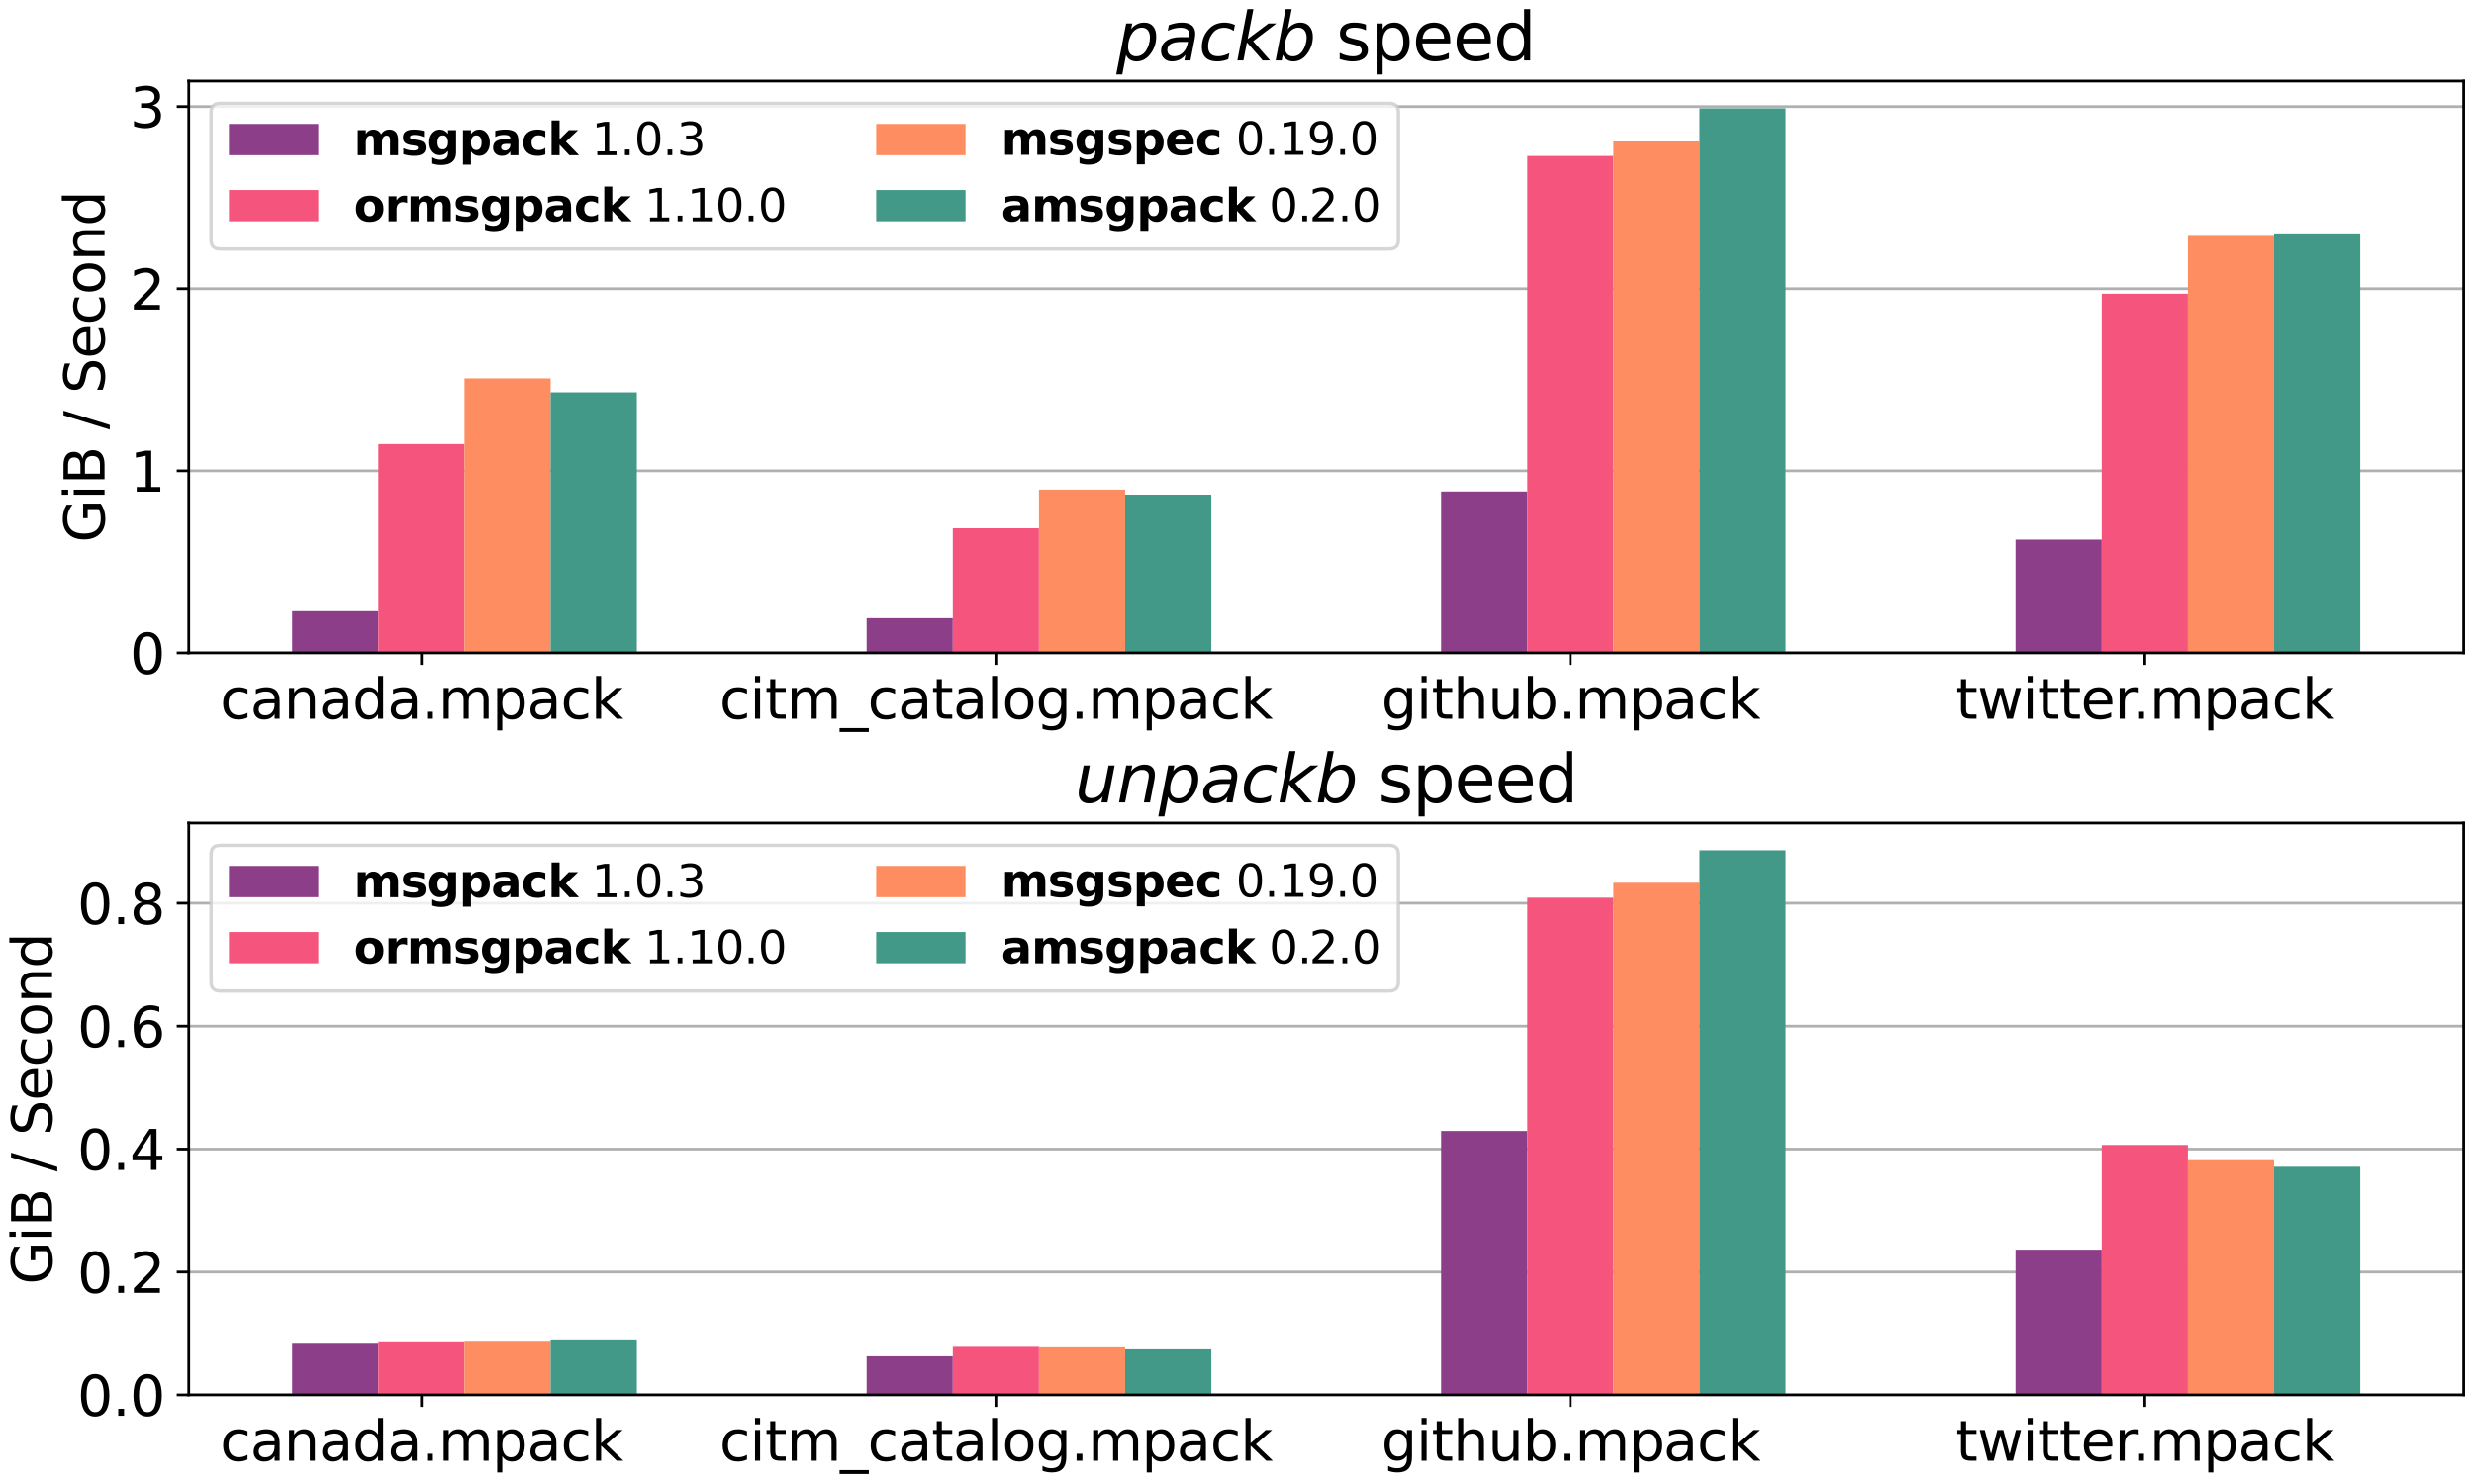 <?xml version="1.0" encoding="utf-8" standalone="no"?>
<!DOCTYPE svg PUBLIC "-//W3C//DTD SVG 1.1//EN"
  "http://www.w3.org/Graphics/SVG/1.1/DTD/svg11.dtd">
<svg xmlns:xlink="http://www.w3.org/1999/xlink" width="720pt" height="432pt" viewBox="0 0 720 432" xmlns="http://www.w3.org/2000/svg" version="1.1">
 <defs>
  <style type="text/css">*{stroke-linejoin: round; stroke-linecap: butt}</style>
 </defs>
 <g id="figure_1">
  <g id="patch_1">
   <path d="M 0 432 
L 720 432 
L 720 0 
L 0 0 
z
" style="fill: #ffffff"/>
  </g>
  <g id="axes_1">
   <g id="patch_2">
    <path d="M 54.93 190.07 
L 717 190.07 
L 717 23.592 
L 54.93 23.592 
z
" style="fill: #ffffff"/>
   </g>
   <g id="matplotlib.axis_1">
    <g id="xtick_1">
     <g id="line2d_1">
      <defs>
       <path id="m1be716db44" d="M 0 0 
L 0 3.5 
" style="stroke: #000000; stroke-width: 0.8"/>
      </defs>
      <g>
       <use xlink:href="#m1be716db44" x="122.642" y="190.07" style="stroke: #000000; stroke-width: 0.8"/>
      </g>
     </g>
     <g id="text_1">
      <!-- canada.mpack -->
      <g transform="translate(64.039 209.227) scale(0.16 -0.16)">
       <defs>
        <path id="DejaVuSans-63" d="M 3122 3366 
L 3122 2828 
Q 2878 2963 2633 3030 
Q 2388 3097 2138 3097 
Q 1578 3097 1268 2742 
Q 959 2388 959 1747 
Q 959 1106 1268 751 
Q 1578 397 2138 397 
Q 2388 397 2633 464 
Q 2878 531 3122 666 
L 3122 134 
Q 2881 22 2623 -34 
Q 2366 -91 2075 -91 
Q 1284 -91 818 406 
Q 353 903 353 1747 
Q 353 2603 823 3093 
Q 1294 3584 2113 3584 
Q 2378 3584 2631 3529 
Q 2884 3475 3122 3366 
z
" transform="scale(0.016)"/>
        <path id="DejaVuSans-61" d="M 2194 1759 
Q 1497 1759 1228 1600 
Q 959 1441 959 1056 
Q 959 750 1161 570 
Q 1363 391 1709 391 
Q 2188 391 2477 730 
Q 2766 1069 2766 1631 
L 2766 1759 
L 2194 1759 
z
M 3341 1997 
L 3341 0 
L 2766 0 
L 2766 531 
Q 2569 213 2275 61 
Q 1981 -91 1556 -91 
Q 1019 -91 701 211 
Q 384 513 384 1019 
Q 384 1609 779 1909 
Q 1175 2209 1959 2209 
L 2766 2209 
L 2766 2266 
Q 2766 2663 2505 2880 
Q 2244 3097 1772 3097 
Q 1472 3097 1187 3025 
Q 903 2953 641 2809 
L 641 3341 
Q 956 3463 1253 3523 
Q 1550 3584 1831 3584 
Q 2591 3584 2966 3190 
Q 3341 2797 3341 1997 
z
" transform="scale(0.016)"/>
        <path id="DejaVuSans-6e" d="M 3513 2113 
L 3513 0 
L 2938 0 
L 2938 2094 
Q 2938 2591 2744 2837 
Q 2550 3084 2163 3084 
Q 1697 3084 1428 2787 
Q 1159 2491 1159 1978 
L 1159 0 
L 581 0 
L 581 3500 
L 1159 3500 
L 1159 2956 
Q 1366 3272 1645 3428 
Q 1925 3584 2291 3584 
Q 2894 3584 3203 3211 
Q 3513 2838 3513 2113 
z
" transform="scale(0.016)"/>
        <path id="DejaVuSans-64" d="M 2906 2969 
L 2906 4863 
L 3481 4863 
L 3481 0 
L 2906 0 
L 2906 525 
Q 2725 213 2448 61 
Q 2172 -91 1784 -91 
Q 1150 -91 751 415 
Q 353 922 353 1747 
Q 353 2572 751 3078 
Q 1150 3584 1784 3584 
Q 2172 3584 2448 3432 
Q 2725 3281 2906 2969 
z
M 947 1747 
Q 947 1113 1208 752 
Q 1469 391 1925 391 
Q 2381 391 2643 752 
Q 2906 1113 2906 1747 
Q 2906 2381 2643 2742 
Q 2381 3103 1925 3103 
Q 1469 3103 1208 2742 
Q 947 2381 947 1747 
z
" transform="scale(0.016)"/>
        <path id="DejaVuSans-2e" d="M 684 794 
L 1344 794 
L 1344 0 
L 684 0 
L 684 794 
z
" transform="scale(0.016)"/>
        <path id="DejaVuSans-6d" d="M 3328 2828 
Q 3544 3216 3844 3400 
Q 4144 3584 4550 3584 
Q 5097 3584 5394 3201 
Q 5691 2819 5691 2113 
L 5691 0 
L 5113 0 
L 5113 2094 
Q 5113 2597 4934 2840 
Q 4756 3084 4391 3084 
Q 3944 3084 3684 2787 
Q 3425 2491 3425 1978 
L 3425 0 
L 2847 0 
L 2847 2094 
Q 2847 2600 2669 2842 
Q 2491 3084 2119 3084 
Q 1678 3084 1418 2786 
Q 1159 2488 1159 1978 
L 1159 0 
L 581 0 
L 581 3500 
L 1159 3500 
L 1159 2956 
Q 1356 3278 1631 3431 
Q 1906 3584 2284 3584 
Q 2666 3584 2933 3390 
Q 3200 3197 3328 2828 
z
" transform="scale(0.016)"/>
        <path id="DejaVuSans-70" d="M 1159 525 
L 1159 -1331 
L 581 -1331 
L 581 3500 
L 1159 3500 
L 1159 2969 
Q 1341 3281 1617 3432 
Q 1894 3584 2278 3584 
Q 2916 3584 3314 3078 
Q 3713 2572 3713 1747 
Q 3713 922 3314 415 
Q 2916 -91 2278 -91 
Q 1894 -91 1617 61 
Q 1341 213 1159 525 
z
M 3116 1747 
Q 3116 2381 2855 2742 
Q 2594 3103 2138 3103 
Q 1681 3103 1420 2742 
Q 1159 2381 1159 1747 
Q 1159 1113 1420 752 
Q 1681 391 2138 391 
Q 2594 391 2855 752 
Q 3116 1113 3116 1747 
z
" transform="scale(0.016)"/>
        <path id="DejaVuSans-6b" d="M 581 4863 
L 1159 4863 
L 1159 1991 
L 2875 3500 
L 3609 3500 
L 1753 1863 
L 3688 0 
L 2938 0 
L 1159 1709 
L 1159 0 
L 581 0 
L 581 4863 
z
" transform="scale(0.016)"/>
       </defs>
       <use xlink:href="#DejaVuSans-63"/>
       <use xlink:href="#DejaVuSans-61" x="54.98"/>
       <use xlink:href="#DejaVuSans-6e" x="116.26"/>
       <use xlink:href="#DejaVuSans-61" x="179.639"/>
       <use xlink:href="#DejaVuSans-64" x="240.918"/>
       <use xlink:href="#DejaVuSans-61" x="304.395"/>
       <use xlink:href="#DejaVuSans-2e" x="365.674"/>
       <use xlink:href="#DejaVuSans-6d" x="397.461"/>
       <use xlink:href="#DejaVuSans-70" x="494.873"/>
       <use xlink:href="#DejaVuSans-61" x="558.35"/>
       <use xlink:href="#DejaVuSans-63" x="619.629"/>
       <use xlink:href="#DejaVuSans-6b" x="674.609"/>
      </g>
     </g>
    </g>
    <g id="xtick_2">
     <g id="line2d_2">
      <g>
       <use xlink:href="#m1be716db44" x="289.831" y="190.07" style="stroke: #000000; stroke-width: 0.8"/>
      </g>
     </g>
     <g id="text_2">
      <!-- citm_catalog.mpack -->
      <g transform="translate(209.397 209.227) scale(0.16 -0.16)">
       <defs>
        <path id="DejaVuSans-69" d="M 603 3500 
L 1178 3500 
L 1178 0 
L 603 0 
L 603 3500 
z
M 603 4863 
L 1178 4863 
L 1178 4134 
L 603 4134 
L 603 4863 
z
" transform="scale(0.016)"/>
        <path id="DejaVuSans-74" d="M 1172 4494 
L 1172 3500 
L 2356 3500 
L 2356 3053 
L 1172 3053 
L 1172 1153 
Q 1172 725 1289 603 
Q 1406 481 1766 481 
L 2356 481 
L 2356 0 
L 1766 0 
Q 1100 0 847 248 
Q 594 497 594 1153 
L 594 3053 
L 172 3053 
L 172 3500 
L 594 3500 
L 594 4494 
L 1172 4494 
z
" transform="scale(0.016)"/>
        <path id="DejaVuSans-5f" d="M 3263 -1063 
L 3263 -1509 
L -63 -1509 
L -63 -1063 
L 3263 -1063 
z
" transform="scale(0.016)"/>
        <path id="DejaVuSans-6c" d="M 603 4863 
L 1178 4863 
L 1178 0 
L 603 0 
L 603 4863 
z
" transform="scale(0.016)"/>
        <path id="DejaVuSans-6f" d="M 1959 3097 
Q 1497 3097 1228 2736 
Q 959 2375 959 1747 
Q 959 1119 1226 758 
Q 1494 397 1959 397 
Q 2419 397 2687 759 
Q 2956 1122 2956 1747 
Q 2956 2369 2687 2733 
Q 2419 3097 1959 3097 
z
M 1959 3584 
Q 2709 3584 3137 3096 
Q 3566 2609 3566 1747 
Q 3566 888 3137 398 
Q 2709 -91 1959 -91 
Q 1206 -91 779 398 
Q 353 888 353 1747 
Q 353 2609 779 3096 
Q 1206 3584 1959 3584 
z
" transform="scale(0.016)"/>
        <path id="DejaVuSans-67" d="M 2906 1791 
Q 2906 2416 2648 2759 
Q 2391 3103 1925 3103 
Q 1463 3103 1205 2759 
Q 947 2416 947 1791 
Q 947 1169 1205 825 
Q 1463 481 1925 481 
Q 2391 481 2648 825 
Q 2906 1169 2906 1791 
z
M 3481 434 
Q 3481 -459 3084 -895 
Q 2688 -1331 1869 -1331 
Q 1566 -1331 1297 -1286 
Q 1028 -1241 775 -1147 
L 775 -588 
Q 1028 -725 1275 -790 
Q 1522 -856 1778 -856 
Q 2344 -856 2625 -561 
Q 2906 -266 2906 331 
L 2906 616 
Q 2728 306 2450 153 
Q 2172 0 1784 0 
Q 1141 0 747 490 
Q 353 981 353 1791 
Q 353 2603 747 3093 
Q 1141 3584 1784 3584 
Q 2172 3584 2450 3431 
Q 2728 3278 2906 2969 
L 2906 3500 
L 3481 3500 
L 3481 434 
z
" transform="scale(0.016)"/>
       </defs>
       <use xlink:href="#DejaVuSans-63"/>
       <use xlink:href="#DejaVuSans-69" x="54.98"/>
       <use xlink:href="#DejaVuSans-74" x="82.764"/>
       <use xlink:href="#DejaVuSans-6d" x="121.973"/>
       <use xlink:href="#DejaVuSans-5f" x="219.385"/>
       <use xlink:href="#DejaVuSans-63" x="269.385"/>
       <use xlink:href="#DejaVuSans-61" x="324.365"/>
       <use xlink:href="#DejaVuSans-74" x="385.645"/>
       <use xlink:href="#DejaVuSans-61" x="424.854"/>
       <use xlink:href="#DejaVuSans-6c" x="486.133"/>
       <use xlink:href="#DejaVuSans-6f" x="513.916"/>
       <use xlink:href="#DejaVuSans-67" x="575.098"/>
       <use xlink:href="#DejaVuSans-2e" x="638.574"/>
       <use xlink:href="#DejaVuSans-6d" x="670.361"/>
       <use xlink:href="#DejaVuSans-70" x="767.773"/>
       <use xlink:href="#DejaVuSans-61" x="831.25"/>
       <use xlink:href="#DejaVuSans-63" x="892.529"/>
       <use xlink:href="#DejaVuSans-6b" x="947.51"/>
      </g>
     </g>
    </g>
    <g id="xtick_3">
     <g id="line2d_3">
      <g>
       <use xlink:href="#m1be716db44" x="457.02" y="190.07" style="stroke: #000000; stroke-width: 0.8"/>
      </g>
     </g>
     <g id="text_3">
      <!-- github.mpack -->
      <g transform="translate(402.017 209.227) scale(0.16 -0.16)">
       <defs>
        <path id="DejaVuSans-68" d="M 3513 2113 
L 3513 0 
L 2938 0 
L 2938 2094 
Q 2938 2591 2744 2837 
Q 2550 3084 2163 3084 
Q 1697 3084 1428 2787 
Q 1159 2491 1159 1978 
L 1159 0 
L 581 0 
L 581 4863 
L 1159 4863 
L 1159 2956 
Q 1366 3272 1645 3428 
Q 1925 3584 2291 3584 
Q 2894 3584 3203 3211 
Q 3513 2838 3513 2113 
z
" transform="scale(0.016)"/>
        <path id="DejaVuSans-75" d="M 544 1381 
L 544 3500 
L 1119 3500 
L 1119 1403 
Q 1119 906 1312 657 
Q 1506 409 1894 409 
Q 2359 409 2629 706 
Q 2900 1003 2900 1516 
L 2900 3500 
L 3475 3500 
L 3475 0 
L 2900 0 
L 2900 538 
Q 2691 219 2414 64 
Q 2138 -91 1772 -91 
Q 1169 -91 856 284 
Q 544 659 544 1381 
z
M 1991 3584 
L 1991 3584 
z
" transform="scale(0.016)"/>
        <path id="DejaVuSans-62" d="M 3116 1747 
Q 3116 2381 2855 2742 
Q 2594 3103 2138 3103 
Q 1681 3103 1420 2742 
Q 1159 2381 1159 1747 
Q 1159 1113 1420 752 
Q 1681 391 2138 391 
Q 2594 391 2855 752 
Q 3116 1113 3116 1747 
z
M 1159 2969 
Q 1341 3281 1617 3432 
Q 1894 3584 2278 3584 
Q 2916 3584 3314 3078 
Q 3713 2572 3713 1747 
Q 3713 922 3314 415 
Q 2916 -91 2278 -91 
Q 1894 -91 1617 61 
Q 1341 213 1159 525 
L 1159 0 
L 581 0 
L 581 4863 
L 1159 4863 
L 1159 2969 
z
" transform="scale(0.016)"/>
       </defs>
       <use xlink:href="#DejaVuSans-67"/>
       <use xlink:href="#DejaVuSans-69" x="63.477"/>
       <use xlink:href="#DejaVuSans-74" x="91.26"/>
       <use xlink:href="#DejaVuSans-68" x="130.469"/>
       <use xlink:href="#DejaVuSans-75" x="193.848"/>
       <use xlink:href="#DejaVuSans-62" x="257.227"/>
       <use xlink:href="#DejaVuSans-2e" x="320.703"/>
       <use xlink:href="#DejaVuSans-6d" x="352.49"/>
       <use xlink:href="#DejaVuSans-70" x="449.902"/>
       <use xlink:href="#DejaVuSans-61" x="513.379"/>
       <use xlink:href="#DejaVuSans-63" x="574.658"/>
       <use xlink:href="#DejaVuSans-6b" x="629.639"/>
      </g>
     </g>
    </g>
    <g id="xtick_4">
     <g id="line2d_4">
      <g>
       <use xlink:href="#m1be716db44" x="624.21" y="190.07" style="stroke: #000000; stroke-width: 0.8"/>
      </g>
     </g>
     <g id="text_4">
      <!-- twitter.mpack -->
      <g transform="translate(569.207 209.227) scale(0.16 -0.16)">
       <defs>
        <path id="DejaVuSans-77" d="M 269 3500 
L 844 3500 
L 1563 769 
L 2278 3500 
L 2956 3500 
L 3675 769 
L 4391 3500 
L 4966 3500 
L 4050 0 
L 3372 0 
L 2619 2869 
L 1863 0 
L 1184 0 
L 269 3500 
z
" transform="scale(0.016)"/>
        <path id="DejaVuSans-65" d="M 3597 1894 
L 3597 1613 
L 953 1613 
Q 991 1019 1311 708 
Q 1631 397 2203 397 
Q 2534 397 2845 478 
Q 3156 559 3463 722 
L 3463 178 
Q 3153 47 2828 -22 
Q 2503 -91 2169 -91 
Q 1331 -91 842 396 
Q 353 884 353 1716 
Q 353 2575 817 3079 
Q 1281 3584 2069 3584 
Q 2775 3584 3186 3129 
Q 3597 2675 3597 1894 
z
M 3022 2063 
Q 3016 2534 2758 2815 
Q 2500 3097 2075 3097 
Q 1594 3097 1305 2825 
Q 1016 2553 972 2059 
L 3022 2063 
z
" transform="scale(0.016)"/>
        <path id="DejaVuSans-72" d="M 2631 2963 
Q 2534 3019 2420 3045 
Q 2306 3072 2169 3072 
Q 1681 3072 1420 2755 
Q 1159 2438 1159 1844 
L 1159 0 
L 581 0 
L 581 3500 
L 1159 3500 
L 1159 2956 
Q 1341 3275 1631 3429 
Q 1922 3584 2338 3584 
Q 2397 3584 2469 3576 
Q 2541 3569 2628 3553 
L 2631 2963 
z
" transform="scale(0.016)"/>
       </defs>
       <use xlink:href="#DejaVuSans-74"/>
       <use xlink:href="#DejaVuSans-77" x="39.209"/>
       <use xlink:href="#DejaVuSans-69" x="120.996"/>
       <use xlink:href="#DejaVuSans-74" x="148.779"/>
       <use xlink:href="#DejaVuSans-74" x="187.988"/>
       <use xlink:href="#DejaVuSans-65" x="227.197"/>
       <use xlink:href="#DejaVuSans-72" x="288.721"/>
       <use xlink:href="#DejaVuSans-2e" x="320.709"/>
       <use xlink:href="#DejaVuSans-6d" x="352.496"/>
       <use xlink:href="#DejaVuSans-70" x="449.908"/>
       <use xlink:href="#DejaVuSans-61" x="513.385"/>
       <use xlink:href="#DejaVuSans-63" x="574.664"/>
       <use xlink:href="#DejaVuSans-6b" x="629.645"/>
      </g>
     </g>
    </g>
   </g>
   <g id="matplotlib.axis_2">
    <g id="ytick_1">
     <g id="line2d_5">
      <path d="M 54.93 190.07 
L 717 190.07 
" clip-path="url(#pf0db67bfc5)" style="fill: none; stroke: #b0b0b0; stroke-width: 0.8; stroke-linecap: square"/>
     </g>
     <g id="line2d_6">
      <defs>
       <path id="m7b57b1f81f" d="M 0 0 
L -3.5 0 
" style="stroke: #000000; stroke-width: 0.8"/>
      </defs>
      <g>
       <use xlink:href="#m7b57b1f81f" x="54.93" y="190.07" style="stroke: #000000; stroke-width: 0.8"/>
      </g>
     </g>
     <g id="text_5">
      <!-- 0 -->
      <g transform="translate(37.75 196.149) scale(0.16 -0.16)">
       <defs>
        <path id="DejaVuSans-30" d="M 2034 4250 
Q 1547 4250 1301 3770 
Q 1056 3291 1056 2328 
Q 1056 1369 1301 889 
Q 1547 409 2034 409 
Q 2525 409 2770 889 
Q 3016 1369 3016 2328 
Q 3016 3291 2770 3770 
Q 2525 4250 2034 4250 
z
M 2034 4750 
Q 2819 4750 3233 4129 
Q 3647 3509 3647 2328 
Q 3647 1150 3233 529 
Q 2819 -91 2034 -91 
Q 1250 -91 836 529 
Q 422 1150 422 2328 
Q 422 3509 836 4129 
Q 1250 4750 2034 4750 
z
" transform="scale(0.016)"/>
       </defs>
       <use xlink:href="#DejaVuSans-30"/>
      </g>
     </g>
    </g>
    <g id="ytick_2">
     <g id="line2d_7">
      <path d="M 54.93 137.056 
L 717 137.056 
" clip-path="url(#pf0db67bfc5)" style="fill: none; stroke: #b0b0b0; stroke-width: 0.8; stroke-linecap: square"/>
     </g>
     <g id="line2d_8">
      <g>
       <use xlink:href="#m7b57b1f81f" x="54.93" y="137.056" style="stroke: #000000; stroke-width: 0.8"/>
      </g>
     </g>
     <g id="text_6">
      <!-- 1 -->
      <g transform="translate(37.75 143.135) scale(0.16 -0.16)">
       <defs>
        <path id="DejaVuSans-31" d="M 794 531 
L 1825 531 
L 1825 4091 
L 703 3866 
L 703 4441 
L 1819 4666 
L 2450 4666 
L 2450 531 
L 3481 531 
L 3481 0 
L 794 0 
L 794 531 
z
" transform="scale(0.016)"/>
       </defs>
       <use xlink:href="#DejaVuSans-31"/>
      </g>
     </g>
    </g>
    <g id="ytick_3">
     <g id="line2d_9">
      <path d="M 54.93 84.043 
L 717 84.043 
" clip-path="url(#pf0db67bfc5)" style="fill: none; stroke: #b0b0b0; stroke-width: 0.8; stroke-linecap: square"/>
     </g>
     <g id="line2d_10">
      <g>
       <use xlink:href="#m7b57b1f81f" x="54.93" y="84.043" style="stroke: #000000; stroke-width: 0.8"/>
      </g>
     </g>
     <g id="text_7">
      <!-- 2 -->
      <g transform="translate(37.75 90.122) scale(0.16 -0.16)">
       <defs>
        <path id="DejaVuSans-32" d="M 1228 531 
L 3431 531 
L 3431 0 
L 469 0 
L 469 531 
Q 828 903 1448 1529 
Q 2069 2156 2228 2338 
Q 2531 2678 2651 2914 
Q 2772 3150 2772 3378 
Q 2772 3750 2511 3984 
Q 2250 4219 1831 4219 
Q 1534 4219 1204 4116 
Q 875 4013 500 3803 
L 500 4441 
Q 881 4594 1212 4672 
Q 1544 4750 1819 4750 
Q 2544 4750 2975 4387 
Q 3406 4025 3406 3419 
Q 3406 3131 3298 2873 
Q 3191 2616 2906 2266 
Q 2828 2175 2409 1742 
Q 1991 1309 1228 531 
z
" transform="scale(0.016)"/>
       </defs>
       <use xlink:href="#DejaVuSans-32"/>
      </g>
     </g>
    </g>
    <g id="ytick_4">
     <g id="line2d_11">
      <path d="M 54.93 31.03 
L 717 31.03 
" clip-path="url(#pf0db67bfc5)" style="fill: none; stroke: #b0b0b0; stroke-width: 0.8; stroke-linecap: square"/>
     </g>
     <g id="line2d_12">
      <g>
       <use xlink:href="#m7b57b1f81f" x="54.93" y="31.03" style="stroke: #000000; stroke-width: 0.8"/>
      </g>
     </g>
     <g id="text_8">
      <!-- 3 -->
      <g transform="translate(37.75 37.108) scale(0.16 -0.16)">
       <defs>
        <path id="DejaVuSans-33" d="M 2597 2516 
Q 3050 2419 3304 2112 
Q 3559 1806 3559 1356 
Q 3559 666 3084 287 
Q 2609 -91 1734 -91 
Q 1441 -91 1130 -33 
Q 819 25 488 141 
L 488 750 
Q 750 597 1062 519 
Q 1375 441 1716 441 
Q 2309 441 2620 675 
Q 2931 909 2931 1356 
Q 2931 1769 2642 2001 
Q 2353 2234 1838 2234 
L 1294 2234 
L 1294 2753 
L 1863 2753 
Q 2328 2753 2575 2939 
Q 2822 3125 2822 3475 
Q 2822 3834 2567 4026 
Q 2313 4219 1838 4219 
Q 1578 4219 1281 4162 
Q 984 4106 628 3988 
L 628 4550 
Q 988 4650 1302 4700 
Q 1616 4750 1894 4750 
Q 2613 4750 3031 4423 
Q 3450 4097 3450 3541 
Q 3450 3153 3228 2886 
Q 3006 2619 2597 2516 
z
" transform="scale(0.016)"/>
       </defs>
       <use xlink:href="#DejaVuSans-33"/>
      </g>
     </g>
    </g>
    <g id="text_9">
     <!-- GiB / Second -->
     <g transform="translate(30.423 157.965) rotate(-90) scale(0.16 -0.16)">
      <defs>
       <path id="DejaVuSans-47" d="M 3809 666 
L 3809 1919 
L 2778 1919 
L 2778 2438 
L 4434 2438 
L 4434 434 
Q 4069 175 3628 42 
Q 3188 -91 2688 -91 
Q 1594 -91 976 548 
Q 359 1188 359 2328 
Q 359 3472 976 4111 
Q 1594 4750 2688 4750 
Q 3144 4750 3555 4637 
Q 3966 4525 4313 4306 
L 4313 3634 
Q 3963 3931 3569 4081 
Q 3175 4231 2741 4231 
Q 1884 4231 1454 3753 
Q 1025 3275 1025 2328 
Q 1025 1384 1454 906 
Q 1884 428 2741 428 
Q 3075 428 3337 486 
Q 3600 544 3809 666 
z
" transform="scale(0.016)"/>
       <path id="DejaVuSans-42" d="M 1259 2228 
L 1259 519 
L 2272 519 
Q 2781 519 3026 730 
Q 3272 941 3272 1375 
Q 3272 1813 3026 2020 
Q 2781 2228 2272 2228 
L 1259 2228 
z
M 1259 4147 
L 1259 2741 
L 2194 2741 
Q 2656 2741 2882 2914 
Q 3109 3088 3109 3444 
Q 3109 3797 2882 3972 
Q 2656 4147 2194 4147 
L 1259 4147 
z
M 628 4666 
L 2241 4666 
Q 2963 4666 3353 4366 
Q 3744 4066 3744 3513 
Q 3744 3084 3544 2831 
Q 3344 2578 2956 2516 
Q 3422 2416 3680 2098 
Q 3938 1781 3938 1306 
Q 3938 681 3513 340 
Q 3088 0 2303 0 
L 628 0 
L 628 4666 
z
" transform="scale(0.016)"/>
       <path id="DejaVuSans-20" transform="scale(0.016)"/>
       <path id="DejaVuSans-2f" d="M 1625 4666 
L 2156 4666 
L 531 -594 
L 0 -594 
L 1625 4666 
z
" transform="scale(0.016)"/>
       <path id="DejaVuSans-53" d="M 3425 4513 
L 3425 3897 
Q 3066 4069 2747 4153 
Q 2428 4238 2131 4238 
Q 1616 4238 1336 4038 
Q 1056 3838 1056 3469 
Q 1056 3159 1242 3001 
Q 1428 2844 1947 2747 
L 2328 2669 
Q 3034 2534 3370 2195 
Q 3706 1856 3706 1288 
Q 3706 609 3251 259 
Q 2797 -91 1919 -91 
Q 1588 -91 1214 -16 
Q 841 59 441 206 
L 441 856 
Q 825 641 1194 531 
Q 1563 422 1919 422 
Q 2459 422 2753 634 
Q 3047 847 3047 1241 
Q 3047 1584 2836 1778 
Q 2625 1972 2144 2069 
L 1759 2144 
Q 1053 2284 737 2584 
Q 422 2884 422 3419 
Q 422 4038 858 4394 
Q 1294 4750 2059 4750 
Q 2388 4750 2728 4690 
Q 3069 4631 3425 4513 
z
" transform="scale(0.016)"/>
      </defs>
      <use xlink:href="#DejaVuSans-47"/>
      <use xlink:href="#DejaVuSans-69" x="77.49"/>
      <use xlink:href="#DejaVuSans-42" x="105.273"/>
      <use xlink:href="#DejaVuSans-20" x="173.877"/>
      <use xlink:href="#DejaVuSans-2f" x="205.664"/>
      <use xlink:href="#DejaVuSans-20" x="239.355"/>
      <use xlink:href="#DejaVuSans-53" x="271.143"/>
      <use xlink:href="#DejaVuSans-65" x="334.619"/>
      <use xlink:href="#DejaVuSans-63" x="396.143"/>
      <use xlink:href="#DejaVuSans-6f" x="451.123"/>
      <use xlink:href="#DejaVuSans-6e" x="512.305"/>
      <use xlink:href="#DejaVuSans-64" x="575.684"/>
     </g>
    </g>
   </g>
   <g id="patch_3">
    <path d="M 85.024 190.07 
L 110.103 190.07 
L 110.103 177.931 
L 85.024 177.931 
z
" clip-path="url(#pf0db67bfc5)" style="fill: #8d3e88"/>
   </g>
   <g id="patch_4">
    <path d="M 252.214 190.07 
L 277.292 190.07 
L 277.292 179.957 
L 252.214 179.957 
z
" clip-path="url(#pf0db67bfc5)" style="fill: #8d3e88"/>
   </g>
   <g id="patch_5">
    <path d="M 419.403 190.07 
L 444.481 190.07 
L 444.481 143.079 
L 419.403 143.079 
z
" clip-path="url(#pf0db67bfc5)" style="fill: #8d3e88"/>
   </g>
   <g id="patch_6">
    <path d="M 586.592 190.07 
L 611.671 190.07 
L 611.671 157.102 
L 586.592 157.102 
z
" clip-path="url(#pf0db67bfc5)" style="fill: #8d3e88"/>
   </g>
   <g id="patch_7">
    <path d="M 110.103 190.07 
L 135.181 190.07 
L 135.181 129.278 
L 110.103 129.278 
z
" clip-path="url(#pf0db67bfc5)" style="fill: #f5557d"/>
   </g>
   <g id="patch_8">
    <path d="M 277.292 190.07 
L 302.37 190.07 
L 302.37 153.799 
L 277.292 153.799 
z
" clip-path="url(#pf0db67bfc5)" style="fill: #f5557d"/>
   </g>
   <g id="patch_9">
    <path d="M 444.481 190.07 
L 469.56 190.07 
L 469.56 45.388 
L 444.481 45.388 
z
" clip-path="url(#pf0db67bfc5)" style="fill: #f5557d"/>
   </g>
   <g id="patch_10">
    <path d="M 611.671 190.07 
L 636.749 190.07 
L 636.749 85.504 
L 611.671 85.504 
z
" clip-path="url(#pf0db67bfc5)" style="fill: #f5557d"/>
   </g>
   <g id="patch_11">
    <path d="M 135.181 190.07 
L 160.259 190.07 
L 160.259 110.141 
L 135.181 110.141 
z
" clip-path="url(#pf0db67bfc5)" style="fill: #fe8e61"/>
   </g>
   <g id="patch_12">
    <path d="M 302.37 190.07 
L 327.449 190.07 
L 327.449 142.542 
L 302.37 142.542 
z
" clip-path="url(#pf0db67bfc5)" style="fill: #fe8e61"/>
   </g>
   <g id="patch_13">
    <path d="M 469.56 190.07 
L 494.638 190.07 
L 494.638 41.178 
L 469.56 41.178 
z
" clip-path="url(#pf0db67bfc5)" style="fill: #fe8e61"/>
   </g>
   <g id="patch_14">
    <path d="M 636.749 190.07 
L 661.827 190.07 
L 661.827 68.665 
L 636.749 68.665 
z
" clip-path="url(#pf0db67bfc5)" style="fill: #fe8e61"/>
   </g>
   <g id="patch_15">
    <path d="M 160.259 190.07 
L 185.338 190.07 
L 185.338 114.201 
L 160.259 114.201 
z
" clip-path="url(#pf0db67bfc5)" style="fill: #439987"/>
   </g>
   <g id="patch_16">
    <path d="M 327.449 190.07 
L 352.527 190.07 
L 352.527 143.992 
L 327.449 143.992 
z
" clip-path="url(#pf0db67bfc5)" style="fill: #439987"/>
   </g>
   <g id="patch_17">
    <path d="M 494.638 190.07 
L 519.716 190.07 
L 519.716 31.52 
L 494.638 31.52 
z
" clip-path="url(#pf0db67bfc5)" style="fill: #439987"/>
   </g>
   <g id="patch_18">
    <path d="M 661.827 190.07 
L 686.906 190.07 
L 686.906 68.217 
L 661.827 68.217 
z
" clip-path="url(#pf0db67bfc5)" style="fill: #439987"/>
   </g>
   <g id="patch_19">
    <path d="M 54.93 190.07 
L 54.93 23.592 
" style="fill: none; stroke: #000000; stroke-width: 0.8; stroke-linejoin: miter; stroke-linecap: square"/>
   </g>
   <g id="patch_20">
    <path d="M 717 190.07 
L 717 23.592 
" style="fill: none; stroke: #000000; stroke-width: 0.8; stroke-linejoin: miter; stroke-linecap: square"/>
   </g>
   <g id="patch_21">
    <path d="M 54.93 190.07 
L 717 190.07 
" style="fill: none; stroke: #000000; stroke-width: 0.8; stroke-linejoin: miter; stroke-linecap: square"/>
   </g>
   <g id="patch_22">
    <path d="M 54.93 23.592 
L 717 23.592 
" style="fill: none; stroke: #000000; stroke-width: 0.8; stroke-linejoin: miter; stroke-linecap: square"/>
   </g>
   <g id="text_10">
    <!-- $packb$ speed -->
    <g transform="translate(324.909 17.592) scale(0.192 -0.192)">
     <defs>
      <path id="DejaVuSans-Oblique-70" d="M 3175 2156 
Q 3175 2616 2975 2859 
Q 2775 3103 2400 3103 
Q 2144 3103 1911 2972 
Q 1678 2841 1497 2591 
Q 1319 2344 1212 1994 
Q 1106 1644 1106 1300 
Q 1106 863 1306 627 
Q 1506 391 1875 391 
Q 2147 391 2380 519 
Q 2613 647 2778 891 
Q 2956 1147 3065 1494 
Q 3175 1841 3175 2156 
z
M 1394 2969 
Q 1625 3272 1939 3428 
Q 2253 3584 2638 3584 
Q 3175 3584 3472 3232 
Q 3769 2881 3769 2247 
Q 3769 1728 3584 1258 
Q 3400 788 3053 416 
Q 2822 169 2531 39 
Q 2241 -91 1919 -91 
Q 1547 -91 1294 64 
Q 1041 219 916 525 
L 556 -1331 
L -19 -1331 
L 922 3500 
L 1497 3500 
L 1394 2969 
z
" transform="scale(0.016)"/>
      <path id="DejaVuSans-Oblique-61" d="M 3438 1997 
L 3047 0 
L 2472 0 
L 2578 531 
Q 2325 219 2001 64 
Q 1678 -91 1281 -91 
Q 834 -91 548 182 
Q 263 456 263 884 
Q 263 1497 752 1853 
Q 1241 2209 2100 2209 
L 2900 2209 
L 2931 2363 
Q 2938 2388 2941 2417 
Q 2944 2447 2944 2509 
Q 2944 2788 2717 2942 
Q 2491 3097 2081 3097 
Q 1800 3097 1504 3025 
Q 1209 2953 897 2809 
L 997 3341 
Q 1322 3463 1633 3523 
Q 1944 3584 2234 3584 
Q 2853 3584 3176 3315 
Q 3500 3047 3500 2534 
Q 3500 2431 3484 2292 
Q 3469 2153 3438 1997 
z
M 2816 1759 
L 2241 1759 
Q 1534 1759 1195 1570 
Q 856 1381 856 984 
Q 856 709 1029 553 
Q 1203 397 1509 397 
Q 1978 397 2328 733 
Q 2678 1069 2791 1631 
L 2816 1759 
z
" transform="scale(0.016)"/>
      <path id="DejaVuSans-Oblique-63" d="M 3431 3366 
L 3316 2797 
Q 3109 2947 2876 3022 
Q 2644 3097 2394 3097 
Q 2119 3097 1870 3000 
Q 1622 2903 1453 2725 
Q 1184 2453 1037 2087 
Q 891 1722 891 1331 
Q 891 859 1127 628 
Q 1363 397 1844 397 
Q 2081 397 2348 469 
Q 2616 541 2906 684 
L 2797 116 
Q 2547 13 2283 -39 
Q 2019 -91 1741 -91 
Q 1044 -91 669 257 
Q 294 606 294 1253 
Q 294 1797 489 2255 
Q 684 2713 1069 3078 
Q 1331 3328 1684 3456 
Q 2038 3584 2456 3584 
Q 2700 3584 2940 3529 
Q 3181 3475 3431 3366 
z
" transform="scale(0.016)"/>
      <path id="DejaVuSans-Oblique-6b" d="M 1172 4863 
L 1747 4863 
L 1197 2028 
L 3169 3500 
L 3916 3500 
L 1716 1825 
L 3322 0 
L 2625 0 
L 1131 1709 
L 800 0 
L 225 0 
L 1172 4863 
z
" transform="scale(0.016)"/>
      <path id="DejaVuSans-Oblique-62" d="M 3169 2138 
Q 3169 2591 2961 2847 
Q 2753 3103 2388 3103 
Q 2122 3103 1889 2973 
Q 1656 2844 1484 2597 
Q 1303 2338 1198 1995 
Q 1094 1653 1094 1313 
Q 1094 881 1298 636 
Q 1503 391 1863 391 
Q 2134 391 2365 517 
Q 2597 644 2772 891 
Q 2950 1147 3059 1487 
Q 3169 1828 3169 2138 
z
M 1381 2969 
Q 1594 3256 1914 3420 
Q 2234 3584 2584 3584 
Q 3122 3584 3439 3221 
Q 3756 2859 3756 2241 
Q 3756 1734 3570 1259 
Q 3384 784 3041 416 
Q 2816 172 2522 40 
Q 2228 -91 1906 -91 
Q 1566 -91 1316 65 
Q 1066 222 909 531 
L 806 0 
L 231 0 
L 1178 4863 
L 1753 4863 
L 1381 2969 
z
" transform="scale(0.016)"/>
      <path id="DejaVuSans-73" d="M 2834 3397 
L 2834 2853 
Q 2591 2978 2328 3040 
Q 2066 3103 1784 3103 
Q 1356 3103 1142 2972 
Q 928 2841 928 2578 
Q 928 2378 1081 2264 
Q 1234 2150 1697 2047 
L 1894 2003 
Q 2506 1872 2764 1633 
Q 3022 1394 3022 966 
Q 3022 478 2636 193 
Q 2250 -91 1575 -91 
Q 1294 -91 989 -36 
Q 684 19 347 128 
L 347 722 
Q 666 556 975 473 
Q 1284 391 1588 391 
Q 1994 391 2212 530 
Q 2431 669 2431 922 
Q 2431 1156 2273 1281 
Q 2116 1406 1581 1522 
L 1381 1569 
Q 847 1681 609 1914 
Q 372 2147 372 2553 
Q 372 3047 722 3315 
Q 1072 3584 1716 3584 
Q 2034 3584 2315 3537 
Q 2597 3491 2834 3397 
z
" transform="scale(0.016)"/>
     </defs>
     <use xlink:href="#DejaVuSans-Oblique-70" transform="translate(0 0.016)"/>
     <use xlink:href="#DejaVuSans-Oblique-61" transform="translate(63.477 0.016)"/>
     <use xlink:href="#DejaVuSans-Oblique-63" transform="translate(124.756 0.016)"/>
     <use xlink:href="#DejaVuSans-Oblique-6b" transform="translate(179.736 0.016)"/>
     <use xlink:href="#DejaVuSans-Oblique-62" transform="translate(237.646 0.016)"/>
     <use xlink:href="#DejaVuSans-20" transform="translate(301.123 0.016)"/>
     <use xlink:href="#DejaVuSans-73" transform="translate(332.91 0.016)"/>
     <use xlink:href="#DejaVuSans-70" transform="translate(385.01 0.016)"/>
     <use xlink:href="#DejaVuSans-65" transform="translate(448.486 0.016)"/>
     <use xlink:href="#DejaVuSans-65" transform="translate(510.01 0.016)"/>
     <use xlink:href="#DejaVuSans-64" transform="translate(571.533 0.016)"/>
    </g>
   </g>
   <g id="legend_1">
    <g id="patch_23">
     <path d="M 64.03 72.472 
L 404.37 72.472 
Q 406.97 72.472 406.97 69.872 
L 406.97 32.692 
Q 406.97 30.092 404.37 30.092 
L 64.03 30.092 
Q 61.43 30.092 61.43 32.692 
L 61.43 69.872 
Q 61.43 72.472 64.03 72.472 
z
" style="fill: #ffffff; opacity: 0.8; stroke: #cccccc; stroke-linejoin: miter"/>
    </g>
    <g id="patch_24">
     <path d="M 66.63 45.172 
L 92.63 45.172 
L 92.63 36.072 
L 66.63 36.072 
z
" style="fill: #8d3e88"/>
    </g>
    <g id="text_11">
     <!-- $\bf{msgpack}$ $\mathrm{1.0.3}$ -->
     <g transform="translate(103.03 45.172) scale(0.13 -0.13)">
      <defs>
       <path id="DejaVuSans-Bold-6d" d="M 3781 2919 
Q 3994 3244 4286 3414 
Q 4578 3584 4928 3584 
Q 5531 3584 5847 3212 
Q 6163 2841 6163 2131 
L 6163 0 
L 5038 0 
L 5038 1825 
Q 5041 1866 5042 1909 
Q 5044 1953 5044 2034 
Q 5044 2406 4934 2573 
Q 4825 2741 4581 2741 
Q 4263 2741 4089 2478 
Q 3916 2216 3909 1719 
L 3909 0 
L 2784 0 
L 2784 1825 
Q 2784 2406 2684 2573 
Q 2584 2741 2328 2741 
Q 2006 2741 1831 2477 
Q 1656 2213 1656 1722 
L 1656 0 
L 531 0 
L 531 3500 
L 1656 3500 
L 1656 2988 
Q 1863 3284 2130 3434 
Q 2397 3584 2719 3584 
Q 3081 3584 3359 3409 
Q 3638 3234 3781 2919 
z
" transform="scale(0.016)"/>
       <path id="DejaVuSans-Bold-73" d="M 3272 3391 
L 3272 2541 
Q 2913 2691 2578 2766 
Q 2244 2841 1947 2841 
Q 1628 2841 1473 2761 
Q 1319 2681 1319 2516 
Q 1319 2381 1436 2309 
Q 1553 2238 1856 2203 
L 2053 2175 
Q 2913 2066 3209 1816 
Q 3506 1566 3506 1031 
Q 3506 472 3093 190 
Q 2681 -91 1863 -91 
Q 1516 -91 1145 -36 
Q 775 19 384 128 
L 384 978 
Q 719 816 1070 734 
Q 1422 653 1784 653 
Q 2113 653 2278 743 
Q 2444 834 2444 1013 
Q 2444 1163 2330 1236 
Q 2216 1309 1875 1350 
L 1678 1375 
Q 931 1469 631 1722 
Q 331 1975 331 2491 
Q 331 3047 712 3315 
Q 1094 3584 1881 3584 
Q 2191 3584 2531 3537 
Q 2872 3491 3272 3391 
z
" transform="scale(0.016)"/>
       <path id="DejaVuSans-Bold-67" d="M 2919 594 
Q 2688 288 2409 144 
Q 2131 0 1766 0 
Q 1125 0 706 504 
Q 288 1009 288 1791 
Q 288 2575 706 3076 
Q 1125 3578 1766 3578 
Q 2131 3578 2409 3434 
Q 2688 3291 2919 2981 
L 2919 3500 
L 4044 3500 
L 4044 353 
Q 4044 -491 3511 -936 
Q 2978 -1381 1966 -1381 
Q 1638 -1381 1331 -1331 
Q 1025 -1281 716 -1178 
L 716 -306 
Q 1009 -475 1290 -558 
Q 1572 -641 1856 -641 
Q 2406 -641 2662 -400 
Q 2919 -159 2919 353 
L 2919 594 
z
M 2181 2772 
Q 1834 2772 1640 2515 
Q 1447 2259 1447 1791 
Q 1447 1309 1634 1061 
Q 1822 813 2181 813 
Q 2531 813 2725 1069 
Q 2919 1325 2919 1791 
Q 2919 2259 2725 2515 
Q 2531 2772 2181 2772 
z
" transform="scale(0.016)"/>
       <path id="DejaVuSans-Bold-70" d="M 1656 506 
L 1656 -1331 
L 538 -1331 
L 538 3500 
L 1656 3500 
L 1656 2988 
Q 1888 3294 2169 3439 
Q 2450 3584 2816 3584 
Q 3463 3584 3878 3070 
Q 4294 2556 4294 1747 
Q 4294 938 3878 423 
Q 3463 -91 2816 -91 
Q 2450 -91 2169 54 
Q 1888 200 1656 506 
z
M 2400 2772 
Q 2041 2772 1848 2508 
Q 1656 2244 1656 1747 
Q 1656 1250 1848 986 
Q 2041 722 2400 722 
Q 2759 722 2948 984 
Q 3138 1247 3138 1747 
Q 3138 2247 2948 2509 
Q 2759 2772 2400 2772 
z
" transform="scale(0.016)"/>
       <path id="DejaVuSans-Bold-61" d="M 2106 1575 
Q 1756 1575 1579 1456 
Q 1403 1338 1403 1106 
Q 1403 894 1545 773 
Q 1688 653 1941 653 
Q 2256 653 2472 879 
Q 2688 1106 2688 1447 
L 2688 1575 
L 2106 1575 
z
M 3816 1997 
L 3816 0 
L 2688 0 
L 2688 519 
Q 2463 200 2181 54 
Q 1900 -91 1497 -91 
Q 953 -91 614 226 
Q 275 544 275 1050 
Q 275 1666 698 1953 
Q 1122 2241 2028 2241 
L 2688 2241 
L 2688 2328 
Q 2688 2594 2478 2717 
Q 2269 2841 1825 2841 
Q 1466 2841 1156 2769 
Q 847 2697 581 2553 
L 581 3406 
Q 941 3494 1303 3539 
Q 1666 3584 2028 3584 
Q 2975 3584 3395 3211 
Q 3816 2838 3816 1997 
z
" transform="scale(0.016)"/>
       <path id="DejaVuSans-Bold-63" d="M 3366 3391 
L 3366 2478 
Q 3138 2634 2908 2709 
Q 2678 2784 2431 2784 
Q 1963 2784 1702 2511 
Q 1441 2238 1441 1747 
Q 1441 1256 1702 982 
Q 1963 709 2431 709 
Q 2694 709 2930 787 
Q 3166 866 3366 1019 
L 3366 103 
Q 3103 6 2833 -42 
Q 2563 -91 2291 -91 
Q 1344 -91 809 395 
Q 275 881 275 1747 
Q 275 2613 809 3098 
Q 1344 3584 2291 3584 
Q 2566 3584 2833 3536 
Q 3100 3488 3366 3391 
z
" transform="scale(0.016)"/>
       <path id="DejaVuSans-Bold-6b" d="M 538 4863 
L 1656 4863 
L 1656 2216 
L 2944 3500 
L 4244 3500 
L 2534 1894 
L 4378 0 
L 3022 0 
L 1656 1459 
L 1656 0 
L 538 0 
L 538 4863 
z
" transform="scale(0.016)"/>
      </defs>
      <use xlink:href="#DejaVuSans-Bold-6d" transform="translate(0 0.016)"/>
      <use xlink:href="#DejaVuSans-Bold-73" transform="translate(104.199 0.016)"/>
      <use xlink:href="#DejaVuSans-Bold-67" transform="translate(163.721 0.016)"/>
      <use xlink:href="#DejaVuSans-Bold-70" transform="translate(235.303 0.016)"/>
      <use xlink:href="#DejaVuSans-Bold-61" transform="translate(306.885 0.016)"/>
      <use xlink:href="#DejaVuSans-Bold-63" transform="translate(374.365 0.016)"/>
      <use xlink:href="#DejaVuSans-Bold-6b" transform="translate(433.643 0.016)"/>
      <use xlink:href="#DejaVuSans-20" transform="translate(500.146 0.016)"/>
      <use xlink:href="#DejaVuSans-31" transform="translate(531.934 0.016)"/>
      <use xlink:href="#DejaVuSans-2e" transform="translate(595.557 0.016)"/>
      <use xlink:href="#DejaVuSans-30" transform="translate(627.344 0.016)"/>
      <use xlink:href="#DejaVuSans-2e" transform="translate(690.967 0.016)"/>
      <use xlink:href="#DejaVuSans-33" transform="translate(722.754 0.016)"/>
     </g>
    </g>
    <g id="patch_25">
     <path d="M 66.63 64.412 
L 92.63 64.412 
L 92.63 55.312 
L 66.63 55.312 
z
" style="fill: #f5557d"/>
    </g>
    <g id="text_12">
     <!-- $\bf{ormsgpack}$ $\mathrm{1.10.0}$ -->
     <g transform="translate(103.03 64.412) scale(0.13 -0.13)">
      <defs>
       <path id="DejaVuSans-Bold-6f" d="M 2203 2784 
Q 1831 2784 1636 2517 
Q 1441 2250 1441 1747 
Q 1441 1244 1636 976 
Q 1831 709 2203 709 
Q 2569 709 2762 976 
Q 2956 1244 2956 1747 
Q 2956 2250 2762 2517 
Q 2569 2784 2203 2784 
z
M 2203 3584 
Q 3106 3584 3614 3096 
Q 4122 2609 4122 1747 
Q 4122 884 3614 396 
Q 3106 -91 2203 -91 
Q 1297 -91 786 396 
Q 275 884 275 1747 
Q 275 2609 786 3096 
Q 1297 3584 2203 3584 
z
" transform="scale(0.016)"/>
       <path id="DejaVuSans-Bold-72" d="M 3138 2547 
Q 2991 2616 2845 2648 
Q 2700 2681 2553 2681 
Q 2122 2681 1889 2404 
Q 1656 2128 1656 1613 
L 1656 0 
L 538 0 
L 538 3500 
L 1656 3500 
L 1656 2925 
Q 1872 3269 2151 3426 
Q 2431 3584 2822 3584 
Q 2878 3584 2943 3579 
Q 3009 3575 3134 3559 
L 3138 2547 
z
" transform="scale(0.016)"/>
      </defs>
      <use xlink:href="#DejaVuSans-Bold-6f" transform="translate(0 0.016)"/>
      <use xlink:href="#DejaVuSans-Bold-72" transform="translate(68.701 0.016)"/>
      <use xlink:href="#DejaVuSans-Bold-6d" transform="translate(118.018 0.016)"/>
      <use xlink:href="#DejaVuSans-Bold-73" transform="translate(222.217 0.016)"/>
      <use xlink:href="#DejaVuSans-Bold-67" transform="translate(281.738 0.016)"/>
      <use xlink:href="#DejaVuSans-Bold-70" transform="translate(353.32 0.016)"/>
      <use xlink:href="#DejaVuSans-Bold-61" transform="translate(424.902 0.016)"/>
      <use xlink:href="#DejaVuSans-Bold-63" transform="translate(492.383 0.016)"/>
      <use xlink:href="#DejaVuSans-Bold-6b" transform="translate(551.66 0.016)"/>
      <use xlink:href="#DejaVuSans-20" transform="translate(618.164 0.016)"/>
      <use xlink:href="#DejaVuSans-31" transform="translate(649.951 0.016)"/>
      <use xlink:href="#DejaVuSans-2e" transform="translate(713.574 0.016)"/>
      <use xlink:href="#DejaVuSans-31" transform="translate(745.361 0.016)"/>
      <use xlink:href="#DejaVuSans-30" transform="translate(808.984 0.016)"/>
      <use xlink:href="#DejaVuSans-2e" transform="translate(872.607 0.016)"/>
      <use xlink:href="#DejaVuSans-30" transform="translate(904.395 0.016)"/>
     </g>
    </g>
    <g id="patch_26">
     <path d="M 255 45.172 
L 281 45.172 
L 281 36.072 
L 255 36.072 
z
" style="fill: #fe8e61"/>
    </g>
    <g id="text_13">
     <!-- $\bf{msgspec}$ $\mathrm{0.19.0}$ -->
     <g transform="translate(291.4 45.172) scale(0.13 -0.13)">
      <defs>
       <path id="DejaVuSans-Bold-65" d="M 4031 1759 
L 4031 1441 
L 1416 1441 
Q 1456 1047 1700 850 
Q 1944 653 2381 653 
Q 2734 653 3104 758 
Q 3475 863 3866 1075 
L 3866 213 
Q 3469 63 3072 -14 
Q 2675 -91 2278 -91 
Q 1328 -91 801 392 
Q 275 875 275 1747 
Q 275 2603 792 3093 
Q 1309 3584 2216 3584 
Q 3041 3584 3536 3087 
Q 4031 2591 4031 1759 
z
M 2881 2131 
Q 2881 2450 2695 2645 
Q 2509 2841 2209 2841 
Q 1884 2841 1681 2658 
Q 1478 2475 1428 2131 
L 2881 2131 
z
" transform="scale(0.016)"/>
       <path id="DejaVuSans-39" d="M 703 97 
L 703 672 
Q 941 559 1184 500 
Q 1428 441 1663 441 
Q 2288 441 2617 861 
Q 2947 1281 2994 2138 
Q 2813 1869 2534 1725 
Q 2256 1581 1919 1581 
Q 1219 1581 811 2004 
Q 403 2428 403 3163 
Q 403 3881 828 4315 
Q 1253 4750 1959 4750 
Q 2769 4750 3195 4129 
Q 3622 3509 3622 2328 
Q 3622 1225 3098 567 
Q 2575 -91 1691 -91 
Q 1453 -91 1209 -44 
Q 966 3 703 97 
z
M 1959 2075 
Q 2384 2075 2632 2365 
Q 2881 2656 2881 3163 
Q 2881 3666 2632 3958 
Q 2384 4250 1959 4250 
Q 1534 4250 1286 3958 
Q 1038 3666 1038 3163 
Q 1038 2656 1286 2365 
Q 1534 2075 1959 2075 
z
" transform="scale(0.016)"/>
      </defs>
      <use xlink:href="#DejaVuSans-Bold-6d" transform="translate(0 0.781)"/>
      <use xlink:href="#DejaVuSans-Bold-73" transform="translate(104.199 0.781)"/>
      <use xlink:href="#DejaVuSans-Bold-67" transform="translate(163.721 0.781)"/>
      <use xlink:href="#DejaVuSans-Bold-73" transform="translate(235.303 0.781)"/>
      <use xlink:href="#DejaVuSans-Bold-70" transform="translate(294.824 0.781)"/>
      <use xlink:href="#DejaVuSans-Bold-65" transform="translate(366.406 0.781)"/>
      <use xlink:href="#DejaVuSans-Bold-63" transform="translate(434.229 0.781)"/>
      <use xlink:href="#DejaVuSans-20" transform="translate(493.506 0.781)"/>
      <use xlink:href="#DejaVuSans-30" transform="translate(525.293 0.781)"/>
      <use xlink:href="#DejaVuSans-2e" transform="translate(588.916 0.781)"/>
      <use xlink:href="#DejaVuSans-31" transform="translate(620.703 0.781)"/>
      <use xlink:href="#DejaVuSans-39" transform="translate(684.326 0.781)"/>
      <use xlink:href="#DejaVuSans-2e" transform="translate(747.949 0.781)"/>
      <use xlink:href="#DejaVuSans-30" transform="translate(779.736 0.781)"/>
     </g>
    </g>
    <g id="patch_27">
     <path d="M 255 64.412 
L 281 64.412 
L 281 55.312 
L 255 55.312 
z
" style="fill: #439987"/>
    </g>
    <g id="text_14">
     <!-- $\bf{amsgpack}$ $\mathrm{0.2.0}$ -->
     <g transform="translate(291.4 64.412) scale(0.13 -0.13)">
      <use xlink:href="#DejaVuSans-Bold-61" transform="translate(0 0.016)"/>
      <use xlink:href="#DejaVuSans-Bold-6d" transform="translate(67.48 0.016)"/>
      <use xlink:href="#DejaVuSans-Bold-73" transform="translate(171.68 0.016)"/>
      <use xlink:href="#DejaVuSans-Bold-67" transform="translate(231.201 0.016)"/>
      <use xlink:href="#DejaVuSans-Bold-70" transform="translate(302.783 0.016)"/>
      <use xlink:href="#DejaVuSans-Bold-61" transform="translate(374.365 0.016)"/>
      <use xlink:href="#DejaVuSans-Bold-63" transform="translate(441.846 0.016)"/>
      <use xlink:href="#DejaVuSans-Bold-6b" transform="translate(501.123 0.016)"/>
      <use xlink:href="#DejaVuSans-20" transform="translate(567.627 0.016)"/>
      <use xlink:href="#DejaVuSans-30" transform="translate(599.414 0.016)"/>
      <use xlink:href="#DejaVuSans-2e" transform="translate(663.037 0.016)"/>
      <use xlink:href="#DejaVuSans-32" transform="translate(689.324 0.016)"/>
      <use xlink:href="#DejaVuSans-2e" transform="translate(752.947 0.016)"/>
      <use xlink:href="#DejaVuSans-30" transform="translate(784.734 0.016)"/>
     </g>
    </g>
   </g>
  </g>
  <g id="axes_2">
   <g id="patch_28">
    <path d="M 54.93 406.07 
L 717 406.07 
L 717 239.592 
L 54.93 239.592 
z
" style="fill: #ffffff"/>
   </g>
   <g id="matplotlib.axis_3">
    <g id="xtick_5">
     <g id="line2d_13">
      <g>
       <use xlink:href="#m1be716db44" x="122.642" y="406.07" style="stroke: #000000; stroke-width: 0.8"/>
      </g>
     </g>
     <g id="text_15">
      <!-- canada.mpack -->
      <g transform="translate(64.039 425.227) scale(0.16 -0.16)">
       <use xlink:href="#DejaVuSans-63"/>
       <use xlink:href="#DejaVuSans-61" x="54.98"/>
       <use xlink:href="#DejaVuSans-6e" x="116.26"/>
       <use xlink:href="#DejaVuSans-61" x="179.639"/>
       <use xlink:href="#DejaVuSans-64" x="240.918"/>
       <use xlink:href="#DejaVuSans-61" x="304.395"/>
       <use xlink:href="#DejaVuSans-2e" x="365.674"/>
       <use xlink:href="#DejaVuSans-6d" x="397.461"/>
       <use xlink:href="#DejaVuSans-70" x="494.873"/>
       <use xlink:href="#DejaVuSans-61" x="558.35"/>
       <use xlink:href="#DejaVuSans-63" x="619.629"/>
       <use xlink:href="#DejaVuSans-6b" x="674.609"/>
      </g>
     </g>
    </g>
    <g id="xtick_6">
     <g id="line2d_14">
      <g>
       <use xlink:href="#m1be716db44" x="289.831" y="406.07" style="stroke: #000000; stroke-width: 0.8"/>
      </g>
     </g>
     <g id="text_16">
      <!-- citm_catalog.mpack -->
      <g transform="translate(209.397 425.227) scale(0.16 -0.16)">
       <use xlink:href="#DejaVuSans-63"/>
       <use xlink:href="#DejaVuSans-69" x="54.98"/>
       <use xlink:href="#DejaVuSans-74" x="82.764"/>
       <use xlink:href="#DejaVuSans-6d" x="121.973"/>
       <use xlink:href="#DejaVuSans-5f" x="219.385"/>
       <use xlink:href="#DejaVuSans-63" x="269.385"/>
       <use xlink:href="#DejaVuSans-61" x="324.365"/>
       <use xlink:href="#DejaVuSans-74" x="385.645"/>
       <use xlink:href="#DejaVuSans-61" x="424.854"/>
       <use xlink:href="#DejaVuSans-6c" x="486.133"/>
       <use xlink:href="#DejaVuSans-6f" x="513.916"/>
       <use xlink:href="#DejaVuSans-67" x="575.098"/>
       <use xlink:href="#DejaVuSans-2e" x="638.574"/>
       <use xlink:href="#DejaVuSans-6d" x="670.361"/>
       <use xlink:href="#DejaVuSans-70" x="767.773"/>
       <use xlink:href="#DejaVuSans-61" x="831.25"/>
       <use xlink:href="#DejaVuSans-63" x="892.529"/>
       <use xlink:href="#DejaVuSans-6b" x="947.51"/>
      </g>
     </g>
    </g>
    <g id="xtick_7">
     <g id="line2d_15">
      <g>
       <use xlink:href="#m1be716db44" x="457.02" y="406.07" style="stroke: #000000; stroke-width: 0.8"/>
      </g>
     </g>
     <g id="text_17">
      <!-- github.mpack -->
      <g transform="translate(402.017 425.227) scale(0.16 -0.16)">
       <use xlink:href="#DejaVuSans-67"/>
       <use xlink:href="#DejaVuSans-69" x="63.477"/>
       <use xlink:href="#DejaVuSans-74" x="91.26"/>
       <use xlink:href="#DejaVuSans-68" x="130.469"/>
       <use xlink:href="#DejaVuSans-75" x="193.848"/>
       <use xlink:href="#DejaVuSans-62" x="257.227"/>
       <use xlink:href="#DejaVuSans-2e" x="320.703"/>
       <use xlink:href="#DejaVuSans-6d" x="352.49"/>
       <use xlink:href="#DejaVuSans-70" x="449.902"/>
       <use xlink:href="#DejaVuSans-61" x="513.379"/>
       <use xlink:href="#DejaVuSans-63" x="574.658"/>
       <use xlink:href="#DejaVuSans-6b" x="629.639"/>
      </g>
     </g>
    </g>
    <g id="xtick_8">
     <g id="line2d_16">
      <g>
       <use xlink:href="#m1be716db44" x="624.21" y="406.07" style="stroke: #000000; stroke-width: 0.8"/>
      </g>
     </g>
     <g id="text_18">
      <!-- twitter.mpack -->
      <g transform="translate(569.207 425.227) scale(0.16 -0.16)">
       <use xlink:href="#DejaVuSans-74"/>
       <use xlink:href="#DejaVuSans-77" x="39.209"/>
       <use xlink:href="#DejaVuSans-69" x="120.996"/>
       <use xlink:href="#DejaVuSans-74" x="148.779"/>
       <use xlink:href="#DejaVuSans-74" x="187.988"/>
       <use xlink:href="#DejaVuSans-65" x="227.197"/>
       <use xlink:href="#DejaVuSans-72" x="288.721"/>
       <use xlink:href="#DejaVuSans-2e" x="320.709"/>
       <use xlink:href="#DejaVuSans-6d" x="352.496"/>
       <use xlink:href="#DejaVuSans-70" x="449.908"/>
       <use xlink:href="#DejaVuSans-61" x="513.385"/>
       <use xlink:href="#DejaVuSans-63" x="574.664"/>
       <use xlink:href="#DejaVuSans-6b" x="629.645"/>
      </g>
     </g>
    </g>
   </g>
   <g id="matplotlib.axis_4">
    <g id="ytick_5">
     <g id="line2d_17">
      <path d="M 54.93 406.07 
L 717 406.07 
" clip-path="url(#p64a98c71e2)" style="fill: none; stroke: #b0b0b0; stroke-width: 0.8; stroke-linecap: square"/>
     </g>
     <g id="line2d_18">
      <g>
       <use xlink:href="#m7b57b1f81f" x="54.93" y="406.07" style="stroke: #000000; stroke-width: 0.8"/>
      </g>
     </g>
     <g id="text_19">
      <!-- 0.0 -->
      <g transform="translate(22.485 412.149) scale(0.16 -0.16)">
       <use xlink:href="#DejaVuSans-30"/>
       <use xlink:href="#DejaVuSans-2e" x="63.623"/>
       <use xlink:href="#DejaVuSans-30" x="95.41"/>
      </g>
     </g>
    </g>
    <g id="ytick_6">
     <g id="line2d_19">
      <path d="M 54.93 370.285 
L 717 370.285 
" clip-path="url(#p64a98c71e2)" style="fill: none; stroke: #b0b0b0; stroke-width: 0.8; stroke-linecap: square"/>
     </g>
     <g id="line2d_20">
      <g>
       <use xlink:href="#m7b57b1f81f" x="54.93" y="370.285" style="stroke: #000000; stroke-width: 0.8"/>
      </g>
     </g>
     <g id="text_20">
      <!-- 0.2 -->
      <g transform="translate(22.485 376.363) scale(0.16 -0.16)">
       <use xlink:href="#DejaVuSans-30"/>
       <use xlink:href="#DejaVuSans-2e" x="63.623"/>
       <use xlink:href="#DejaVuSans-32" x="95.41"/>
      </g>
     </g>
    </g>
    <g id="ytick_7">
     <g id="line2d_21">
      <path d="M 54.93 334.5 
L 717 334.5 
" clip-path="url(#p64a98c71e2)" style="fill: none; stroke: #b0b0b0; stroke-width: 0.8; stroke-linecap: square"/>
     </g>
     <g id="line2d_22">
      <g>
       <use xlink:href="#m7b57b1f81f" x="54.93" y="334.5" style="stroke: #000000; stroke-width: 0.8"/>
      </g>
     </g>
     <g id="text_21">
      <!-- 0.4 -->
      <g transform="translate(22.485 340.578) scale(0.16 -0.16)">
       <defs>
        <path id="DejaVuSans-34" d="M 2419 4116 
L 825 1625 
L 2419 1625 
L 2419 4116 
z
M 2253 4666 
L 3047 4666 
L 3047 1625 
L 3713 1625 
L 3713 1100 
L 3047 1100 
L 3047 0 
L 2419 0 
L 2419 1100 
L 313 1100 
L 313 1709 
L 2253 4666 
z
" transform="scale(0.016)"/>
       </defs>
       <use xlink:href="#DejaVuSans-30"/>
       <use xlink:href="#DejaVuSans-2e" x="63.623"/>
       <use xlink:href="#DejaVuSans-34" x="95.41"/>
      </g>
     </g>
    </g>
    <g id="ytick_8">
     <g id="line2d_23">
      <path d="M 54.93 298.714 
L 717 298.714 
" clip-path="url(#p64a98c71e2)" style="fill: none; stroke: #b0b0b0; stroke-width: 0.8; stroke-linecap: square"/>
     </g>
     <g id="line2d_24">
      <g>
       <use xlink:href="#m7b57b1f81f" x="54.93" y="298.714" style="stroke: #000000; stroke-width: 0.8"/>
      </g>
     </g>
     <g id="text_22">
      <!-- 0.6 -->
      <g transform="translate(22.485 304.793) scale(0.16 -0.16)">
       <defs>
        <path id="DejaVuSans-36" d="M 2113 2584 
Q 1688 2584 1439 2293 
Q 1191 2003 1191 1497 
Q 1191 994 1439 701 
Q 1688 409 2113 409 
Q 2538 409 2786 701 
Q 3034 994 3034 1497 
Q 3034 2003 2786 2293 
Q 2538 2584 2113 2584 
z
M 3366 4563 
L 3366 3988 
Q 3128 4100 2886 4159 
Q 2644 4219 2406 4219 
Q 1781 4219 1451 3797 
Q 1122 3375 1075 2522 
Q 1259 2794 1537 2939 
Q 1816 3084 2150 3084 
Q 2853 3084 3261 2657 
Q 3669 2231 3669 1497 
Q 3669 778 3244 343 
Q 2819 -91 2113 -91 
Q 1303 -91 875 529 
Q 447 1150 447 2328 
Q 447 3434 972 4092 
Q 1497 4750 2381 4750 
Q 2619 4750 2861 4703 
Q 3103 4656 3366 4563 
z
" transform="scale(0.016)"/>
       </defs>
       <use xlink:href="#DejaVuSans-30"/>
       <use xlink:href="#DejaVuSans-2e" x="63.623"/>
       <use xlink:href="#DejaVuSans-36" x="95.41"/>
      </g>
     </g>
    </g>
    <g id="ytick_9">
     <g id="line2d_25">
      <path d="M 54.93 262.929 
L 717 262.929 
" clip-path="url(#p64a98c71e2)" style="fill: none; stroke: #b0b0b0; stroke-width: 0.8; stroke-linecap: square"/>
     </g>
     <g id="line2d_26">
      <g>
       <use xlink:href="#m7b57b1f81f" x="54.93" y="262.929" style="stroke: #000000; stroke-width: 0.8"/>
      </g>
     </g>
     <g id="text_23">
      <!-- 0.8 -->
      <g transform="translate(22.485 269.008) scale(0.16 -0.16)">
       <defs>
        <path id="DejaVuSans-38" d="M 2034 2216 
Q 1584 2216 1326 1975 
Q 1069 1734 1069 1313 
Q 1069 891 1326 650 
Q 1584 409 2034 409 
Q 2484 409 2743 651 
Q 3003 894 3003 1313 
Q 3003 1734 2745 1975 
Q 2488 2216 2034 2216 
z
M 1403 2484 
Q 997 2584 770 2862 
Q 544 3141 544 3541 
Q 544 4100 942 4425 
Q 1341 4750 2034 4750 
Q 2731 4750 3128 4425 
Q 3525 4100 3525 3541 
Q 3525 3141 3298 2862 
Q 3072 2584 2669 2484 
Q 3125 2378 3379 2068 
Q 3634 1759 3634 1313 
Q 3634 634 3220 271 
Q 2806 -91 2034 -91 
Q 1263 -91 848 271 
Q 434 634 434 1313 
Q 434 1759 690 2068 
Q 947 2378 1403 2484 
z
M 1172 3481 
Q 1172 3119 1398 2916 
Q 1625 2713 2034 2713 
Q 2441 2713 2670 2916 
Q 2900 3119 2900 3481 
Q 2900 3844 2670 4047 
Q 2441 4250 2034 4250 
Q 1625 4250 1398 4047 
Q 1172 3844 1172 3481 
z
" transform="scale(0.016)"/>
       </defs>
       <use xlink:href="#DejaVuSans-30"/>
       <use xlink:href="#DejaVuSans-2e" x="63.623"/>
       <use xlink:href="#DejaVuSans-38" x="95.41"/>
      </g>
     </g>
    </g>
    <g id="text_24">
     <!-- GiB / Second -->
     <g transform="translate(15.158 373.965) rotate(-90) scale(0.16 -0.16)">
      <use xlink:href="#DejaVuSans-47"/>
      <use xlink:href="#DejaVuSans-69" x="77.49"/>
      <use xlink:href="#DejaVuSans-42" x="105.273"/>
      <use xlink:href="#DejaVuSans-20" x="173.877"/>
      <use xlink:href="#DejaVuSans-2f" x="205.664"/>
      <use xlink:href="#DejaVuSans-20" x="239.355"/>
      <use xlink:href="#DejaVuSans-53" x="271.143"/>
      <use xlink:href="#DejaVuSans-65" x="334.619"/>
      <use xlink:href="#DejaVuSans-63" x="396.143"/>
      <use xlink:href="#DejaVuSans-6f" x="451.123"/>
      <use xlink:href="#DejaVuSans-6e" x="512.305"/>
      <use xlink:href="#DejaVuSans-64" x="575.684"/>
     </g>
    </g>
   </g>
   <g id="patch_29">
    <path d="M 85.024 406.07 
L 110.103 406.07 
L 110.103 390.884 
L 85.024 390.884 
z
" clip-path="url(#p64a98c71e2)" style="fill: #8d3e88"/>
   </g>
   <g id="patch_30">
    <path d="M 252.214 406.07 
L 277.292 406.07 
L 277.292 394.833 
L 252.214 394.833 
z
" clip-path="url(#p64a98c71e2)" style="fill: #8d3e88"/>
   </g>
   <g id="patch_31">
    <path d="M 419.403 406.07 
L 444.481 406.07 
L 444.481 329.213 
L 419.403 329.213 
z
" clip-path="url(#p64a98c71e2)" style="fill: #8d3e88"/>
   </g>
   <g id="patch_32">
    <path d="M 586.592 406.07 
L 611.671 406.07 
L 611.671 363.78 
L 586.592 363.78 
z
" clip-path="url(#p64a98c71e2)" style="fill: #8d3e88"/>
   </g>
   <g id="patch_33">
    <path d="M 110.103 406.07 
L 135.181 406.07 
L 135.181 390.466 
L 110.103 390.466 
z
" clip-path="url(#p64a98c71e2)" style="fill: #f5557d"/>
   </g>
   <g id="patch_34">
    <path d="M 277.292 406.07 
L 302.37 406.07 
L 302.37 392.075 
L 277.292 392.075 
z
" clip-path="url(#p64a98c71e2)" style="fill: #f5557d"/>
   </g>
   <g id="patch_35">
    <path d="M 444.481 406.07 
L 469.56 406.07 
L 469.56 261.313 
L 444.481 261.313 
z
" clip-path="url(#p64a98c71e2)" style="fill: #f5557d"/>
   </g>
   <g id="patch_36">
    <path d="M 611.671 406.07 
L 636.749 406.07 
L 636.749 333.299 
L 611.671 333.299 
z
" clip-path="url(#p64a98c71e2)" style="fill: #f5557d"/>
   </g>
   <g id="patch_37">
    <path d="M 135.181 406.07 
L 160.259 406.07 
L 160.259 390.292 
L 135.181 390.292 
z
" clip-path="url(#p64a98c71e2)" style="fill: #fe8e61"/>
   </g>
   <g id="patch_38">
    <path d="M 302.37 406.07 
L 327.449 406.07 
L 327.449 392.209 
L 302.37 392.209 
z
" clip-path="url(#p64a98c71e2)" style="fill: #fe8e61"/>
   </g>
   <g id="patch_39">
    <path d="M 469.56 406.07 
L 494.638 406.07 
L 494.638 256.97 
L 469.56 256.97 
z
" clip-path="url(#p64a98c71e2)" style="fill: #fe8e61"/>
   </g>
   <g id="patch_40">
    <path d="M 636.749 406.07 
L 661.827 406.07 
L 661.827 337.728 
L 636.749 337.728 
z
" clip-path="url(#p64a98c71e2)" style="fill: #fe8e61"/>
   </g>
   <g id="patch_41">
    <path d="M 160.259 406.07 
L 185.338 406.07 
L 185.338 389.921 
L 160.259 389.921 
z
" clip-path="url(#p64a98c71e2)" style="fill: #439987"/>
   </g>
   <g id="patch_42">
    <path d="M 327.449 406.07 
L 352.527 406.07 
L 352.527 392.804 
L 327.449 392.804 
z
" clip-path="url(#p64a98c71e2)" style="fill: #439987"/>
   </g>
   <g id="patch_43">
    <path d="M 494.638 406.07 
L 519.716 406.07 
L 519.716 247.52 
L 494.638 247.52 
z
" clip-path="url(#p64a98c71e2)" style="fill: #439987"/>
   </g>
   <g id="patch_44">
    <path d="M 661.827 406.07 
L 686.906 406.07 
L 686.906 339.641 
L 661.827 339.641 
z
" clip-path="url(#p64a98c71e2)" style="fill: #439987"/>
   </g>
   <g id="patch_45">
    <path d="M 54.93 406.07 
L 54.93 239.592 
" style="fill: none; stroke: #000000; stroke-width: 0.8; stroke-linejoin: miter; stroke-linecap: square"/>
   </g>
   <g id="patch_46">
    <path d="M 717 406.07 
L 717 239.592 
" style="fill: none; stroke: #000000; stroke-width: 0.8; stroke-linejoin: miter; stroke-linecap: square"/>
   </g>
   <g id="patch_47">
    <path d="M 54.93 406.07 
L 717 406.07 
" style="fill: none; stroke: #000000; stroke-width: 0.8; stroke-linejoin: miter; stroke-linecap: square"/>
   </g>
   <g id="patch_48">
    <path d="M 54.93 239.592 
L 717 239.592 
" style="fill: none; stroke: #000000; stroke-width: 0.8; stroke-linejoin: miter; stroke-linecap: square"/>
   </g>
   <g id="text_25">
    <!-- $unpackb$ speed -->
    <g transform="translate(312.813 233.592) scale(0.192 -0.192)">
     <defs>
      <path id="DejaVuSans-Oblique-75" d="M 428 1388 
L 838 3500 
L 1416 3500 
L 1006 1409 
Q 975 1256 961 1147 
Q 947 1038 947 966 
Q 947 700 1109 554 
Q 1272 409 1569 409 
Q 2031 409 2368 721 
Q 2706 1034 2809 1563 
L 3194 3500 
L 3769 3500 
L 3091 0 
L 2516 0 
L 2631 550 
Q 2388 244 2052 76 
Q 1716 -91 1338 -91 
Q 878 -91 622 161 
Q 366 413 366 863 
Q 366 956 381 1097 
Q 397 1238 428 1388 
z
" transform="scale(0.016)"/>
      <path id="DejaVuSans-Oblique-6e" d="M 3566 2113 
L 3156 0 
L 2578 0 
L 2988 2091 
Q 3016 2238 3031 2350 
Q 3047 2463 3047 2528 
Q 3047 2791 2881 2937 
Q 2716 3084 2419 3084 
Q 1956 3084 1622 2776 
Q 1288 2469 1184 1941 
L 800 0 
L 225 0 
L 903 3500 
L 1478 3500 
L 1363 2950 
Q 1603 3253 1940 3418 
Q 2278 3584 2650 3584 
Q 3113 3584 3367 3334 
Q 3622 3084 3622 2631 
Q 3622 2519 3608 2391 
Q 3594 2263 3566 2113 
z
" transform="scale(0.016)"/>
     </defs>
     <use xlink:href="#DejaVuSans-Oblique-75" transform="translate(0 0.016)"/>
     <use xlink:href="#DejaVuSans-Oblique-6e" transform="translate(63.379 0.016)"/>
     <use xlink:href="#DejaVuSans-Oblique-70" transform="translate(126.758 0.016)"/>
     <use xlink:href="#DejaVuSans-Oblique-61" transform="translate(190.234 0.016)"/>
     <use xlink:href="#DejaVuSans-Oblique-63" transform="translate(251.514 0.016)"/>
     <use xlink:href="#DejaVuSans-Oblique-6b" transform="translate(306.494 0.016)"/>
     <use xlink:href="#DejaVuSans-Oblique-62" transform="translate(364.404 0.016)"/>
     <use xlink:href="#DejaVuSans-20" transform="translate(427.881 0.016)"/>
     <use xlink:href="#DejaVuSans-73" transform="translate(459.668 0.016)"/>
     <use xlink:href="#DejaVuSans-70" transform="translate(511.768 0.016)"/>
     <use xlink:href="#DejaVuSans-65" transform="translate(575.244 0.016)"/>
     <use xlink:href="#DejaVuSans-65" transform="translate(636.768 0.016)"/>
     <use xlink:href="#DejaVuSans-64" transform="translate(698.291 0.016)"/>
    </g>
   </g>
   <g id="legend_2">
    <g id="patch_49">
     <path d="M 64.03 288.472 
L 404.37 288.472 
Q 406.97 288.472 406.97 285.872 
L 406.97 248.692 
Q 406.97 246.092 404.37 246.092 
L 64.03 246.092 
Q 61.43 246.092 61.43 248.692 
L 61.43 285.872 
Q 61.43 288.472 64.03 288.472 
z
" style="fill: #ffffff; opacity: 0.8; stroke: #cccccc; stroke-linejoin: miter"/>
    </g>
    <g id="patch_50">
     <path d="M 66.63 261.172 
L 92.63 261.172 
L 92.63 252.072 
L 66.63 252.072 
z
" style="fill: #8d3e88"/>
    </g>
    <g id="text_26">
     <!-- $\bf{msgpack}$ $\mathrm{1.0.3}$ -->
     <g transform="translate(103.03 261.172) scale(0.13 -0.13)">
      <use xlink:href="#DejaVuSans-Bold-6d" transform="translate(0 0.016)"/>
      <use xlink:href="#DejaVuSans-Bold-73" transform="translate(104.199 0.016)"/>
      <use xlink:href="#DejaVuSans-Bold-67" transform="translate(163.721 0.016)"/>
      <use xlink:href="#DejaVuSans-Bold-70" transform="translate(235.303 0.016)"/>
      <use xlink:href="#DejaVuSans-Bold-61" transform="translate(306.885 0.016)"/>
      <use xlink:href="#DejaVuSans-Bold-63" transform="translate(374.365 0.016)"/>
      <use xlink:href="#DejaVuSans-Bold-6b" transform="translate(433.643 0.016)"/>
      <use xlink:href="#DejaVuSans-20" transform="translate(500.146 0.016)"/>
      <use xlink:href="#DejaVuSans-31" transform="translate(531.934 0.016)"/>
      <use xlink:href="#DejaVuSans-2e" transform="translate(595.557 0.016)"/>
      <use xlink:href="#DejaVuSans-30" transform="translate(627.344 0.016)"/>
      <use xlink:href="#DejaVuSans-2e" transform="translate(690.967 0.016)"/>
      <use xlink:href="#DejaVuSans-33" transform="translate(722.754 0.016)"/>
     </g>
    </g>
    <g id="patch_51">
     <path d="M 66.63 280.412 
L 92.63 280.412 
L 92.63 271.312 
L 66.63 271.312 
z
" style="fill: #f5557d"/>
    </g>
    <g id="text_27">
     <!-- $\bf{ormsgpack}$ $\mathrm{1.10.0}$ -->
     <g transform="translate(103.03 280.412) scale(0.13 -0.13)">
      <use xlink:href="#DejaVuSans-Bold-6f" transform="translate(0 0.016)"/>
      <use xlink:href="#DejaVuSans-Bold-72" transform="translate(68.701 0.016)"/>
      <use xlink:href="#DejaVuSans-Bold-6d" transform="translate(118.018 0.016)"/>
      <use xlink:href="#DejaVuSans-Bold-73" transform="translate(222.217 0.016)"/>
      <use xlink:href="#DejaVuSans-Bold-67" transform="translate(281.738 0.016)"/>
      <use xlink:href="#DejaVuSans-Bold-70" transform="translate(353.32 0.016)"/>
      <use xlink:href="#DejaVuSans-Bold-61" transform="translate(424.902 0.016)"/>
      <use xlink:href="#DejaVuSans-Bold-63" transform="translate(492.383 0.016)"/>
      <use xlink:href="#DejaVuSans-Bold-6b" transform="translate(551.66 0.016)"/>
      <use xlink:href="#DejaVuSans-20" transform="translate(618.164 0.016)"/>
      <use xlink:href="#DejaVuSans-31" transform="translate(649.951 0.016)"/>
      <use xlink:href="#DejaVuSans-2e" transform="translate(713.574 0.016)"/>
      <use xlink:href="#DejaVuSans-31" transform="translate(745.361 0.016)"/>
      <use xlink:href="#DejaVuSans-30" transform="translate(808.984 0.016)"/>
      <use xlink:href="#DejaVuSans-2e" transform="translate(872.607 0.016)"/>
      <use xlink:href="#DejaVuSans-30" transform="translate(904.395 0.016)"/>
     </g>
    </g>
    <g id="patch_52">
     <path d="M 255 261.172 
L 281 261.172 
L 281 252.072 
L 255 252.072 
z
" style="fill: #fe8e61"/>
    </g>
    <g id="text_28">
     <!-- $\bf{msgspec}$ $\mathrm{0.19.0}$ -->
     <g transform="translate(291.4 261.172) scale(0.13 -0.13)">
      <use xlink:href="#DejaVuSans-Bold-6d" transform="translate(0 0.781)"/>
      <use xlink:href="#DejaVuSans-Bold-73" transform="translate(104.199 0.781)"/>
      <use xlink:href="#DejaVuSans-Bold-67" transform="translate(163.721 0.781)"/>
      <use xlink:href="#DejaVuSans-Bold-73" transform="translate(235.303 0.781)"/>
      <use xlink:href="#DejaVuSans-Bold-70" transform="translate(294.824 0.781)"/>
      <use xlink:href="#DejaVuSans-Bold-65" transform="translate(366.406 0.781)"/>
      <use xlink:href="#DejaVuSans-Bold-63" transform="translate(434.229 0.781)"/>
      <use xlink:href="#DejaVuSans-20" transform="translate(493.506 0.781)"/>
      <use xlink:href="#DejaVuSans-30" transform="translate(525.293 0.781)"/>
      <use xlink:href="#DejaVuSans-2e" transform="translate(588.916 0.781)"/>
      <use xlink:href="#DejaVuSans-31" transform="translate(620.703 0.781)"/>
      <use xlink:href="#DejaVuSans-39" transform="translate(684.326 0.781)"/>
      <use xlink:href="#DejaVuSans-2e" transform="translate(747.949 0.781)"/>
      <use xlink:href="#DejaVuSans-30" transform="translate(779.736 0.781)"/>
     </g>
    </g>
    <g id="patch_53">
     <path d="M 255 280.412 
L 281 280.412 
L 281 271.312 
L 255 271.312 
z
" style="fill: #439987"/>
    </g>
    <g id="text_29">
     <!-- $\bf{amsgpack}$ $\mathrm{0.2.0}$ -->
     <g transform="translate(291.4 280.412) scale(0.13 -0.13)">
      <use xlink:href="#DejaVuSans-Bold-61" transform="translate(0 0.016)"/>
      <use xlink:href="#DejaVuSans-Bold-6d" transform="translate(67.48 0.016)"/>
      <use xlink:href="#DejaVuSans-Bold-73" transform="translate(171.68 0.016)"/>
      <use xlink:href="#DejaVuSans-Bold-67" transform="translate(231.201 0.016)"/>
      <use xlink:href="#DejaVuSans-Bold-70" transform="translate(302.783 0.016)"/>
      <use xlink:href="#DejaVuSans-Bold-61" transform="translate(374.365 0.016)"/>
      <use xlink:href="#DejaVuSans-Bold-63" transform="translate(441.846 0.016)"/>
      <use xlink:href="#DejaVuSans-Bold-6b" transform="translate(501.123 0.016)"/>
      <use xlink:href="#DejaVuSans-20" transform="translate(567.627 0.016)"/>
      <use xlink:href="#DejaVuSans-30" transform="translate(599.414 0.016)"/>
      <use xlink:href="#DejaVuSans-2e" transform="translate(663.037 0.016)"/>
      <use xlink:href="#DejaVuSans-32" transform="translate(689.324 0.016)"/>
      <use xlink:href="#DejaVuSans-2e" transform="translate(752.947 0.016)"/>
      <use xlink:href="#DejaVuSans-30" transform="translate(784.734 0.016)"/>
     </g>
    </g>
   </g>
  </g>
 </g>
 <defs>
  <clipPath id="pf0db67bfc5">
   <rect x="54.93" y="23.592" width="662.07" height="166.478"/>
  </clipPath>
  <clipPath id="p64a98c71e2">
   <rect x="54.93" y="239.592" width="662.07" height="166.478"/>
  </clipPath>
 </defs>
</svg>
